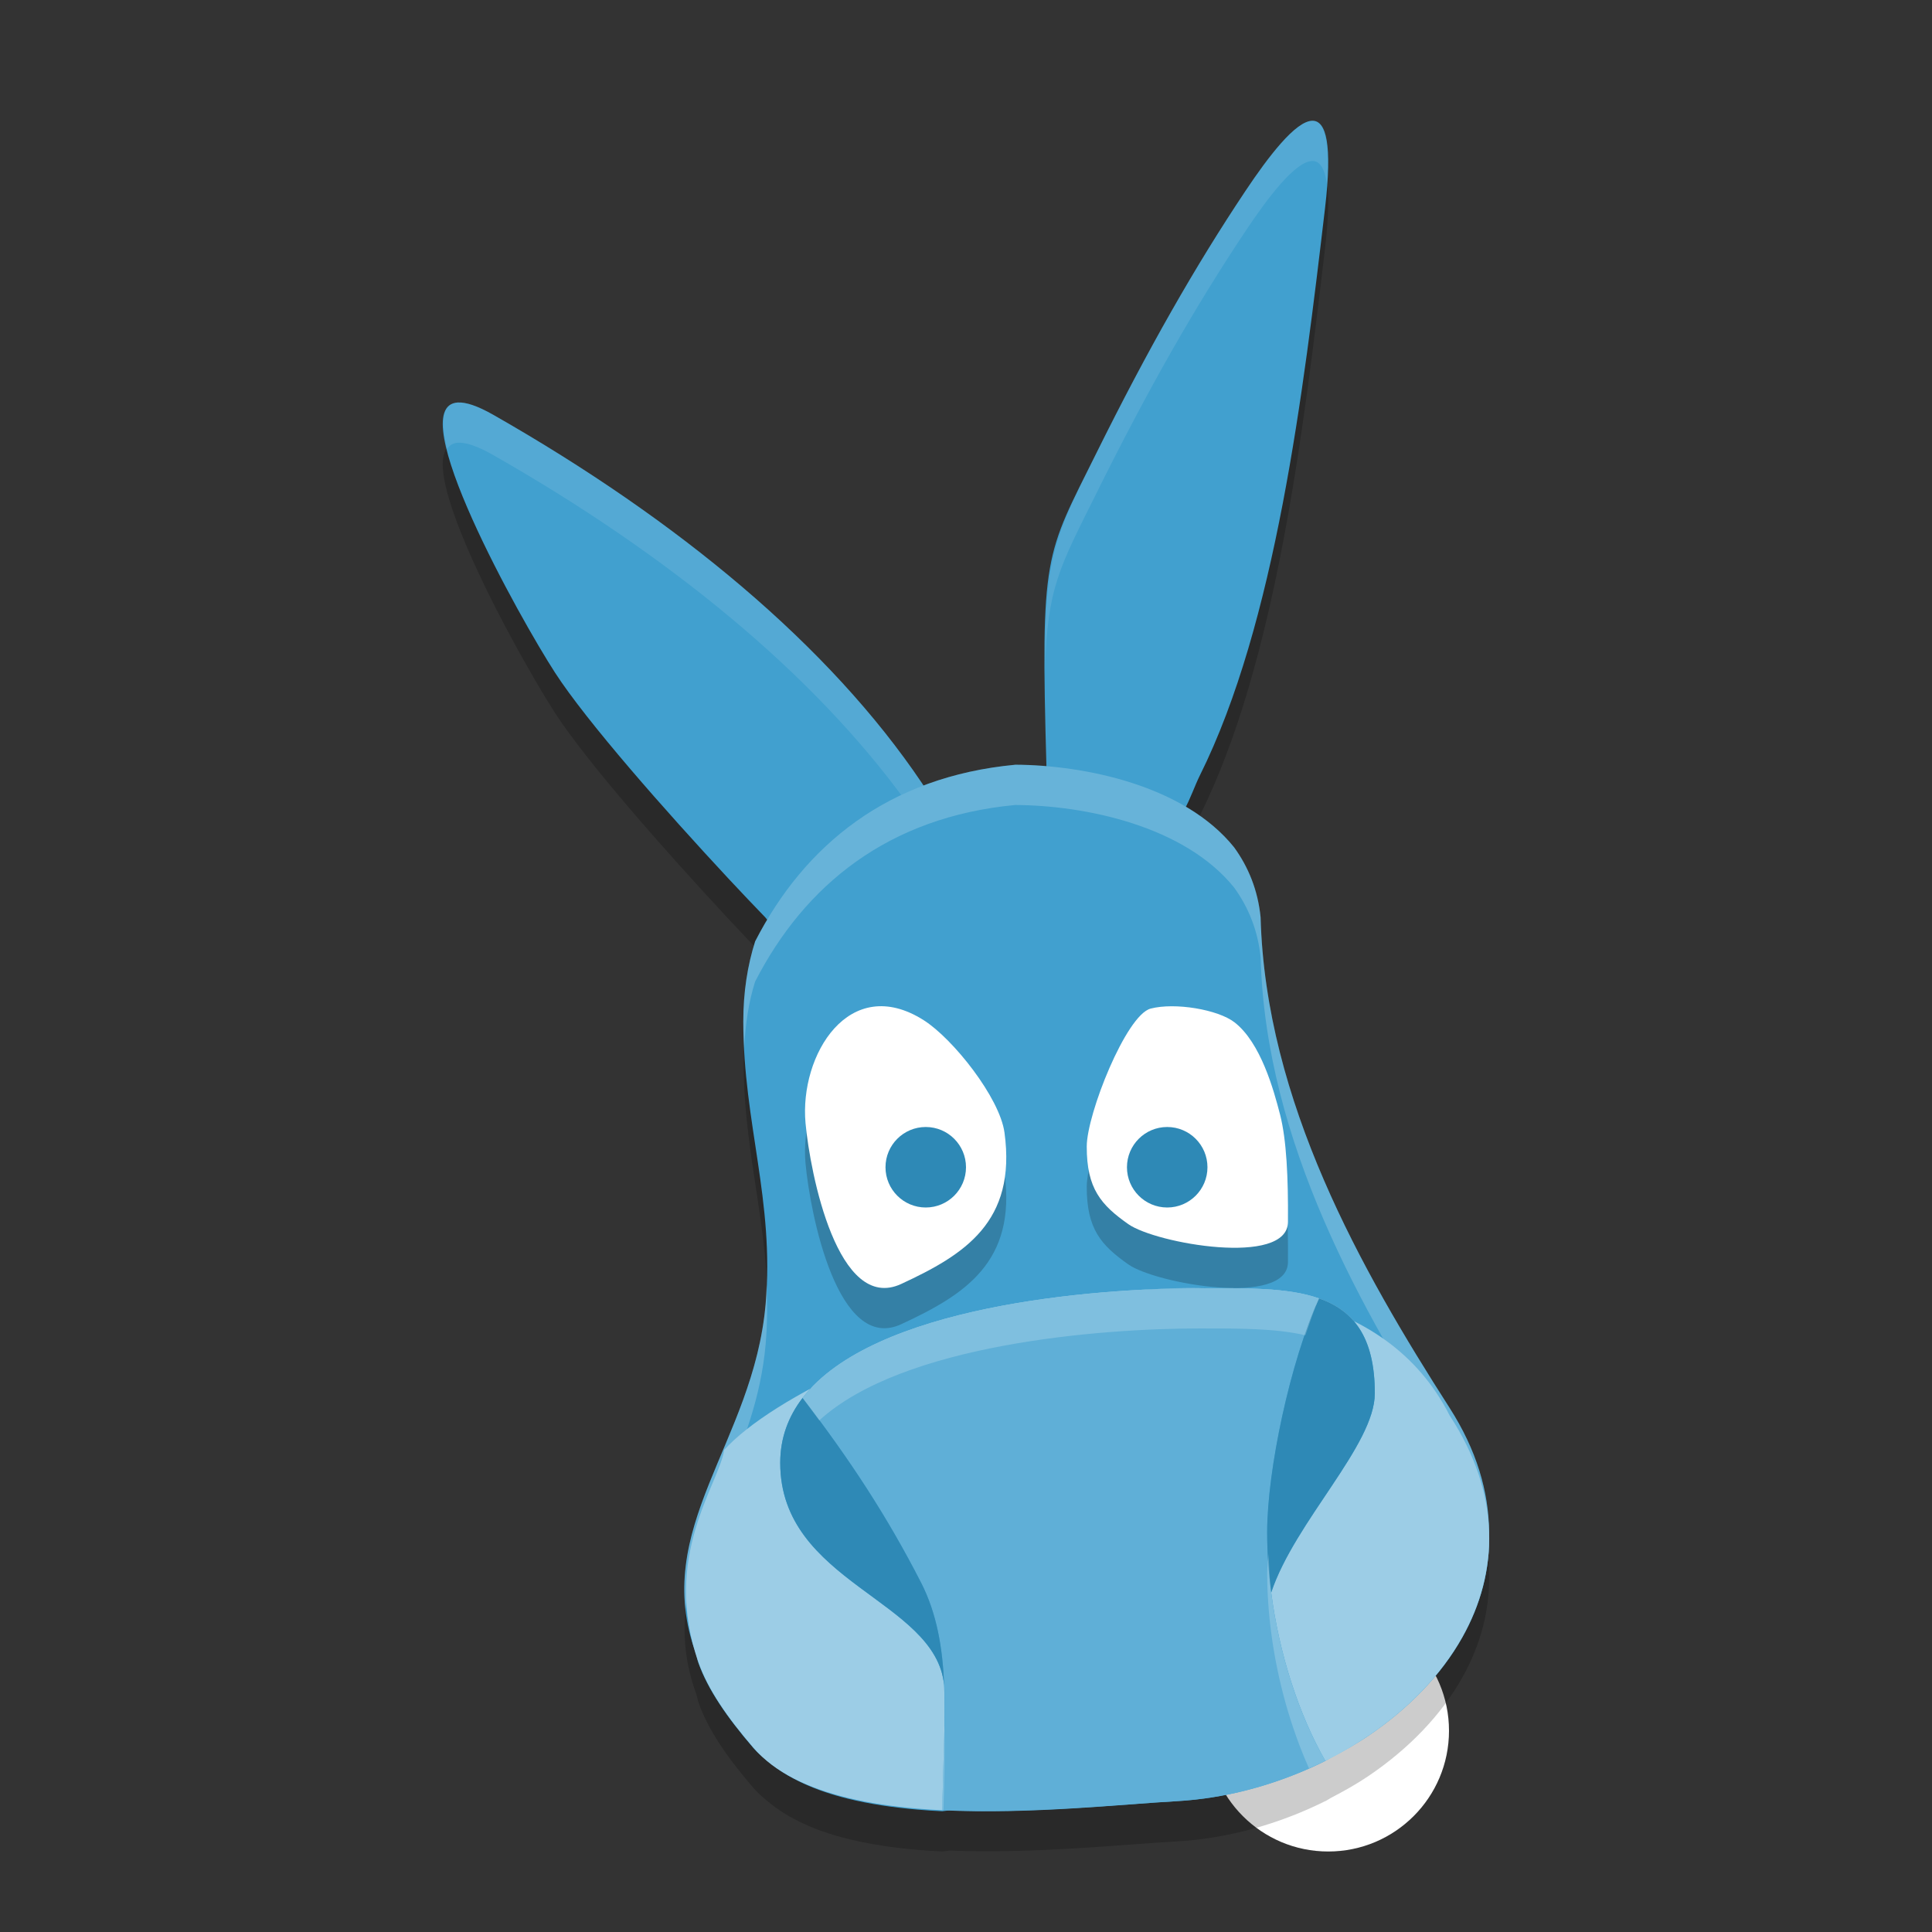 <?xml version="1.0" encoding="UTF-8" standalone="no"?>
<svg
   xmlns:dc="http://purl.org/dc/elements/1.1/"
   xmlns:cc="http://creativecommons.org/ns#"
   xmlns:rdf="http://www.w3.org/1999/02/22-rdf-syntax-ns#"
   xmlns:svg="http://www.w3.org/2000/svg"
   xmlns="http://www.w3.org/2000/svg"
   xmlns:sodipodi="http://sodipodi.sourceforge.net/DTD/sodipodi-0.dtd"
   xmlns:inkscape="http://www.inkscape.org/namespaces/inkscape"
   width="48"
   height="48"
   version="1.1"
   id="svg36"
   sodipodi:docname="amule.svg"
   inkscape:version="0.92.5 (2060ec1f9f, 2020-04-08)">
  <rect width="100%" height="100%" fill="#333333" stroke="none"/>
  <defs
     id="defs40" />
  <sodipodi:namedview
     pagecolor="#ffffff"
     bordercolor="#5cadd6"
     borderopacity="1"
     objecttolerance="10"
     gridtolerance="10"
     guidetolerance="10"
     inkscape:pageopacity="0"
     inkscape:pageshadow="2"
     inkscape:window-width="783"
     inkscape:window-height="480"
     id="namedview38"
     showgrid="false"
     inkscape:zoom="4.9166667"
     inkscape:cx="24"
     inkscape:cy="24"
     inkscape:window-x="0"
     inkscape:window-y="28"
     inkscape:window-maximized="0"
     inkscape:current-layer="svg36" />
  <circle
     style="fill:#ffffff;fill-opacity:1"
     cx="33"
     cy="43"
     r="3"
     id="circle2" />
  <path
     style="opacity:0.2"
     d="m 32.613,4 c -0.424,-0.006 -1.116,0.915 -1.666,1.738 -1.254,1.877 -2.424,3.931 -3.707,6.518 -1.276,2.572 -1.332,2.359 -1.18,7.752 -0.275,-0.011 -0.555,-0.009 -0.834,0.006 -0.583,0.031 -1.169,0.12 -1.74,0.268 -0.196,0.051 -0.387,0.115 -0.578,0.18 -2.295,-3.412 -6.058,-6.538 -10.652,-9.154 -3.17,-1.805 0.541,4.87 1.533,6.404 0.787,1.217 2.743,3.436 4.307,5.115 0.335,0.36 0.634,0.672 0.918,0.967 -0.035,0.078 -0.077,0.15 -0.109,0.23 -0.049,0.122 -0.094,0.247 -0.135,0.375 -0.191,0.599 -0.295,1.263 -0.295,1.99 0,2.515 0.777,4.458 0.555,7.014 -0.302,3.466 -2.875,5.558 -1.729,8.691 0.023,0.074 0.03,0.141 0.057,0.217 0.236,0.662 0.704,1.348 1.363,2.113 0.107,0.124 0.234,0.232 0.363,0.338 0.518,0.432 1.201,0.732 1.988,0.926 0.538,0.132 1.122,0.22 1.725,0.271 0.205,0.018 0.412,0.031 0.621,0.041 l 0.178,-0.023 c 2.114,0.084 4.33,-0.156 5.625,-0.227 0.309,-0.017 0.62,-0.051 0.93,-0.102 0.957,-0.155 1.901,-0.465 2.771,-0.898 h 0.006 c 0.047,-0.024 0.088,-0.055 0.135,-0.08 0.327,-0.17 0.647,-0.349 0.947,-0.553 0.974,-0.661 1.789,-1.491 2.32,-2.438 0.454,-0.808 0.699,-1.7 0.664,-2.643 -0.012,-0.974 -0.309,-2.003 -0.98,-3.051 -2.192,-3.418 -4.57,-7.615 -4.693,-12.184 -0.066,-0.666 -0.3,-1.247 -0.66,-1.742 -0.282,-0.387 -0.64,-0.722 -1.057,-1.002 -0.053,-0.036 -0.117,-0.062 -0.172,-0.096 0.13,-0.224 0.257,-0.455 0.377,-0.695 1.882,-3.778 2.574,-9.532 3.111,-14.096 0.189,-1.604 0.023,-2.168 -0.307,-2.172 z"
     id="path4" />
  <path
     style="fill:#41a0cf;fill-opacity:1"
     d="m 32.613,3 c -0.424,-0.006 -1.116,0.915 -1.666,1.738 -1.254,1.877 -2.424,3.931 -3.707,6.518 -1.276,2.572 -1.392,2.451 -1.24,7.844 0.953,0.053 2.542,0.555 3.432,1 0.13,-0.224 0.257,-0.592 0.377,-0.832 C 31.691,15.489 32.383,9.735 32.92,5.172 33.109,3.568 32.943,3.004 32.613,3 Z m -21.242,7 c -1.4,0.089 1.55,5.369 2.418,6.711 0.787,1.217 2.743,3.436 4.307,5.115 0.335,0.36 0.634,0.672 0.918,0.967 0,0 0.183,0.252 0.302,0.144 0.674,-0.61 2.867,-2.979 3.704,-3.301 l -0.111,-0.175 C 20.613,16.049 16.851,12.923 12.256,10.306 11.86,10.081 11.571,9.987 11.371,10 Z"
     id="path6" />
  <path
     style="opacity:0.1;fill:#ffffff"
     d="m 32.613,3 c -0.424,-0.006 -1.116,0.915 -1.666,1.738 -1.254,1.877 -2.424,3.931 -3.707,6.518 -1.028,2.072 -1.289,2.536 -1.277,5.402 0.054,-2.074 0.367,-2.567 1.277,-4.402 1.283,-2.587 2.453,-4.64 3.707,-6.518 0.55,-0.824 1.242,-1.744 1.666,-1.738 0.176,0.002 0.3,0.182 0.354,0.574 0.076,-1.116 -0.072,-1.571 -0.354,-1.574 z m -21.242,7 c -0.399,0.025 -0.422,0.496 -0.264,1.152 0.06,-0.083 0.14,-0.144 0.264,-0.152 0.2,-0.013 0.489,0.081 0.885,0.307 4.357,2.482 7.951,5.424 10.27,8.631 0.188,-0.137 0.362,-0.252 0.494,-0.303 L 22.908,19.461 C 20.613,16.049 16.851,12.923 12.256,10.306 11.86,10.081 11.571,9.987 11.371,10 Z"
     id="path8" />
  <path
     style="fill:#41a0cf;fill-opacity:1"
     d="m 25.223,19 c -3.148,0.296 -5.229,1.987 -6.461,4.387 -0.191,0.599 -0.295,1.265 -0.295,1.992 0,2.517 0.778,4.461 0.555,7.018 -0.302,3.465 -2.873,5.557 -1.731,8.689 0.024,0.077 0.031,0.147 0.059,0.225 0.236,0.662 0.705,1.348 1.364,2.113 0.107,0.124 0.234,0.232 0.363,0.338 0.518,0.433 1.202,0.732 1.989,0.926 0.539,0.133 1.123,0.219 1.726,0.271 0.205,0.018 0.413,0.031 0.621,0.041 l 0.178,-0.023 c 2.115,0.084 4.332,-0.156 5.628,-0.227 0.31,-0.017 0.62,-0.051 0.93,-0.102 0.957,-0.155 1.902,-0.465 2.773,-0.898 h 0.006 c 0.042,-0.021 0.079,-0.05 0.121,-0.072 0.332,-0.172 0.657,-0.354 0.961,-0.561 0.974,-0.661 1.79,-1.491 2.322,-2.438 0.454,-0.808 0.699,-1.7 0.664,-2.643 -0.012,-0.976 -0.308,-2.007 -0.981,-3.057 -2.193,-3.42 -4.572,-7.618 -4.696,-12.189 -0.066,-0.666 -0.3,-1.247 -0.661,-1.742 -1.238,-1.535 -3.71,-2.041 -5.437,-2.049 z"
     id="path10" />
  <path
     style="opacity:0.2;fill:#ffffff"
     d="m 25.223,19 c -3.148,0.296 -5.23,1.987 -6.461,4.387 -0.191,0.599 -0.295,1.265 -0.295,1.992 0,0.228 0.012,0.448 0.023,0.668 0.027,-0.595 0.11,-1.156 0.271,-1.66 1.231,-2.4 3.313,-4.091 6.461,-4.387 1.727,0.008 4.199,0.514 5.438,2.049 0.36,0.496 0.594,1.076 0.66,1.742 0.124,4.571 2.502,8.77 4.695,12.189 0.605,0.943 0.892,1.868 0.955,2.754 0.025,-0.229 0.034,-0.462 0.025,-0.697 -0.012,-0.976 -0.307,-2.007 -0.98,-3.057 -2.193,-3.42 -4.572,-7.618 -4.695,-12.189 -0.066,-0.666 -0.3,-1.247 -0.66,-1.742 -1.238,-1.535 -3.711,-2.041 -5.438,-2.049 z m -6.18,12.924 c -0.006,0.158 -0.007,0.31 -0.021,0.473 -0.265,3.044 -2.279,5.029 -1.99,7.59 0.222,-2.11 1.76,-3.953 1.99,-6.59 0.045,-0.514 0.043,-0.998 0.021,-1.473 z"
     id="path12" />
  <path
     style="fill:#9ccde6"
     d="m 29.795,32.005 c 1.138,0 2.19,-0.024 2.976,0.253 0.848,0.299 1.386,0.949 1.386,2.359 0,1.29 -1.985,3.181 -2.575,4.95 0.199,1.519 0.682,3.023 1.346,4.183 0.377,-0.188 0.739,-0.399 1.081,-0.632 0.974,-0.661 1.788,-1.491 2.32,-2.438 0.897,-1.597 0.989,-3.523 -0.316,-5.518 -3.164,-6.233 -15.648,-1.773 -18.021,0.862 -0.122,0.838 -1.572,2.655 -0.635,5.288 0.236,0.662 0.704,1.347 1.363,2.112 0.533,0.618 1.368,1.008 2.352,1.246 0.538,0.13 1.121,0.214 1.724,0.265 0.205,0.017 0.412,0.031 0.621,0.041 -0.001,-0.973 0.068,-1.943 0.047,-2.869 -0.002,-0.081 -0.004,-0.161 -0.008,-0.241 -0.207,-2.126 -4.072,-2.534 -4.072,-5.521 0,-0.619 0.203,-1.153 0.555,-1.612 1.752,-2.282 7.203,-2.727 9.855,-2.727 v 0 z"
     id="path14" />
  <path
     style="opacity:0.2"
     d="m 28.586,26.059 c -0.606,0.159 -1.585,2.619 -1.586,3.424 -0.002,1.051 0.355,1.454 1.035,1.932 0.681,0.478 3.956,1.062 3.964,-0.057 0.008,-1.102 -0.036,-2.038 -0.194,-2.658 -0.159,-0.62 -0.482,-1.794 -1.133,-2.3 -0.409,-0.318 -1.481,-0.5 -2.087,-0.341 z"
     id="path16" />
  <path
     style="fill:#ffffff"
     d="m 28.586,25.059 c -0.606,0.159 -1.585,2.619 -1.586,3.424 -0.002,1.051 0.355,1.454 1.035,1.932 0.681,0.478 3.956,1.062 3.964,-0.057 0.008,-1.102 -0.036,-2.038 -0.194,-2.658 -0.159,-0.62 -0.482,-1.794 -1.133,-2.3 -0.409,-0.318 -1.481,-0.5 -2.087,-0.341 z"
     id="path18" />
  <circle
     style="fill:#2e89b6"
     cx="28.999"
     cy="29"
     r="1"
     id="circle20" />
  <path
     style="opacity:0.2"
     d="m 24.956,29.138 c -0.118,-0.865 -1.276,-2.328 -2.008,-2.792 -1.849,-1.172 -3.089,0.864 -2.935,2.557 0.115,1.258 0.802,4.728 2.379,3.996 1.577,-0.731 2.867,-1.542 2.564,-3.761 z"
     id="path22" />
  <path
     style="fill:#ffffff"
     d="m 24.956,28.138 c -0.118,-0.865 -1.276,-2.328 -2.008,-2.792 -1.849,-1.172 -3.089,0.864 -2.935,2.557 0.115,1.258 0.802,4.728 2.379,3.996 1.577,-0.731 2.867,-1.542 2.564,-3.761 z"
     id="path24" />
  <circle
     style="fill:#2e89b6"
     cx="23"
     cy="29"
     r="1"
     id="circle26" />
  <path
     style="fill:#5fafd7;fill-opacity:1"
     d="m 29.795,32.005 c -2.652,0 -8.103,0.445 -9.855,2.727 1.179,1.536 2.105,2.951 2.942,4.586 0.398,0.777 0.538,1.639 0.575,2.548 0.008,0.078 0.01,0.158 0.008,0.241 0.021,0.926 -0.049,1.896 -0.047,2.869 2.167,0.105 4.471,-0.152 5.802,-0.225 0.309,-0.017 0.62,-0.051 0.93,-0.101 0.959,-0.155 1.907,-0.465 2.779,-0.9 -0.665,-1.16 -1.148,-2.664 -1.346,-4.183 -0.065,-0.5 -0.1,-1.002 -0.1,-1.494 0,-1.539 0.571,-4.243 1.289,-5.815 -0.786,-0.277 -1.838,-0.253 -2.976,-0.253 v 0 z"
     id="path28" />
  <path
     style="fill:#2e89b6"
     d="m 22.882,39.317 c -0.837,-1.635 -1.763,-3.05 -2.942,-4.586 -0.353,0.459 -0.555,0.993 -0.555,1.612 0,2.987 3.865,3.396 4.072,5.521 -0.037,-0.909 -0.177,-1.771 -0.575,-2.548 z"
     id="path30" />
  <path
     style="fill:#2e89b6"
     d="m 32.771,32.257 c -0.718,1.572 -1.289,4.275 -1.289,5.815 0,0.492 0.035,0.994 0.1,1.494 0.59,-1.768 2.575,-3.66 2.575,-4.95 0,-1.41 -0.538,-2.06 -1.386,-2.359 z"
     id="path32" />
  <path
     style="opacity:0.2;fill:#ffffff"
     d="m 29.795,32.004 c -2.652,0 -8.103,0.446 -9.855,2.729 0.145,0.189 0.276,0.371 0.414,0.557 2.076,-1.898 6.971,-2.285 9.441,-2.285 0.986,0 1.897,-0.005 2.637,0.17 0.111,-0.319 0.219,-0.651 0.34,-0.916 -0.786,-0.277 -1.839,-0.254 -2.977,-0.254 z m 1.723,6.596 c -0.009,0.153 -0.035,0.337 -0.035,0.473 0,0.492 0.034,0.994 0.1,1.494 0.155,1.186 0.487,2.356 0.939,3.367 0.136,-0.06 0.273,-0.119 0.406,-0.186 -0.665,-1.16 -1.147,-2.663 -1.346,-4.182 -0.042,-0.324 -0.049,-0.645 -0.064,-0.967 z m -8.061,4.266 c -0.012,0.693 -0.04,1.397 -0.039,2.109 0.007,3.46e-4 0.014,-3.38e-4 0.021,0 0.019,-0.633 0.039,-1.262 0.025,-1.869 0.003,-0.083 -1.93e-4,-0.162 -0.008,-0.24 z"
     id="path34" />
</svg>

